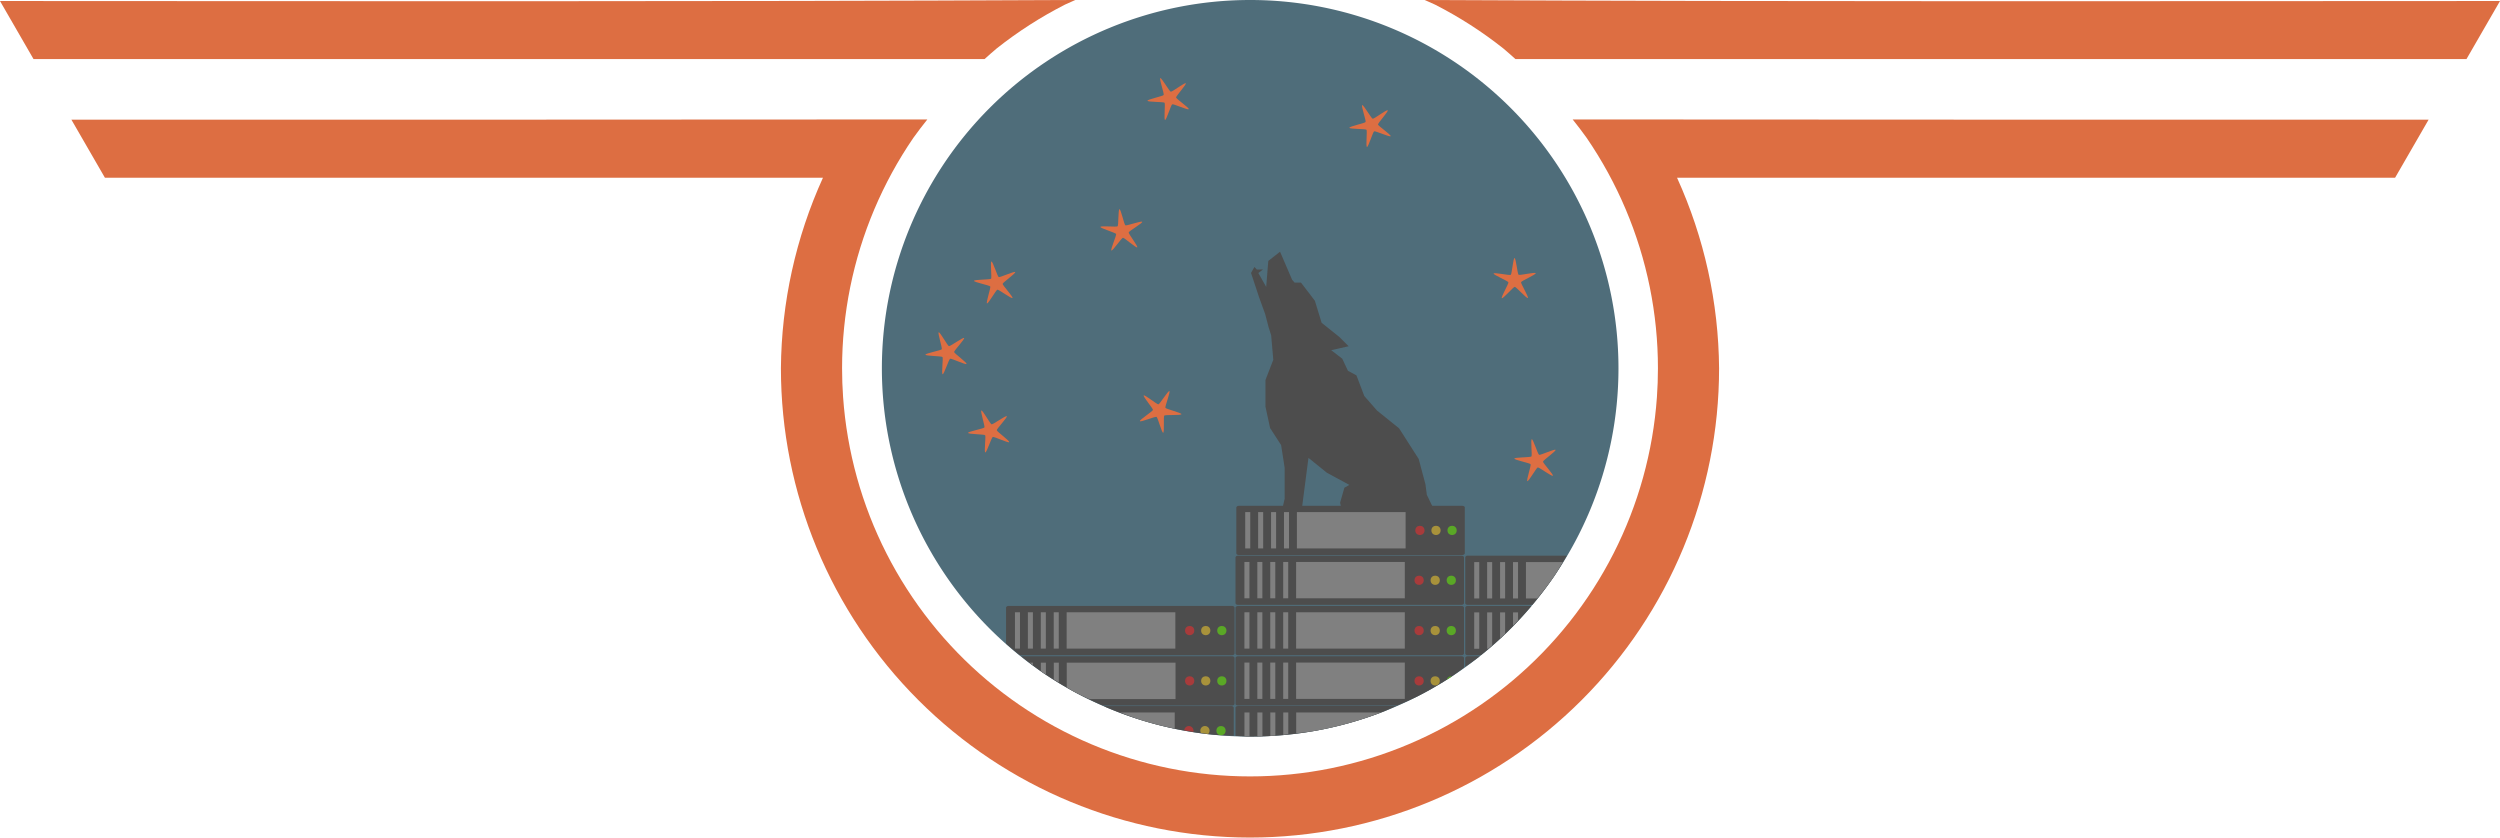 <?xml version="1.0" encoding="UTF-8" standalone="no"?>
<!-- Created with Inkscape (http://www.inkscape.org/) -->

<svg
   xmlns:dc="http://purl.org/dc/elements/1.1/"
   xmlns:cc="http://creativecommons.org/ns#"
   xmlns:rdf="http://www.w3.org/1999/02/22-rdf-syntax-ns#"
   xmlns:svg="http://www.w3.org/2000/svg"
   xmlns="http://www.w3.org/2000/svg"
   xmlns:sodipodi="http://sodipodi.sourceforge.net/DTD/sodipodi-0.dtd"
   xmlns:inkscape="http://www.inkscape.org/namespaces/inkscape"
   width="1002.419mm"
   height="335.832mm"
   viewBox="0 0 3551.878 1189.955"
   id="svg4662"
   version="1.1"
   inkscape:version="0.91 r13725"
   sodipodi:docname="wolf.svg">
  <defs
     id="defs4664" />
  <sodipodi:namedview
     id="base"
     pagecolor="#ffffff"
     bordercolor="#666666"
     borderopacity="1.0"
     inkscape:pageopacity="0.0"
     inkscape:pageshadow="2"
     inkscape:zoom="0.35"
     inkscape:cx="1902.3676"
     inkscape:cy="449.26327"
     inkscape:document-units="px"
     inkscape:current-layer="layer1"
     showgrid="false"
     fit-margin-top="0"
     fit-margin-left="0"
     fit-margin-right="0"
     fit-margin-bottom="0"
     inkscape:window-width="1920"
     inkscape:window-height="1024"
     inkscape:window-x="1280"
     inkscape:window-y="27"
     inkscape:window-maximized="1" />
  <g
     inkscape:label="Layer 1"
     inkscape:groupmode="layer"
     id="layer1"
     transform="translate(2013.082,208.33)">
    <path
       inkscape:connector-curvature="0"
       style="opacity:1;fill:#dd6e42;fill-opacity:1;stroke:none;stroke-width:33.021;stroke-linecap:butt;stroke-linejoin:miter;stroke-miterlimit:4;stroke-dasharray:none;stroke-opacity:1"
       d="m -695.56,-38.625 c -418.644,0.416 -855.397,0.322 -1216.094,0.312 l 47.633,82.5 1020.166,0 c -38.665,85.063 -59.018,177.304 -59.738,270.74 -10e-5,176.82 70.241,346.399 195.272,471.43 124.913,124.913 294.29,195.135 470.93,195.268 l 0,0 c 0.083,0 0.167,0 0.25,0 0.083,0 0.167,0 0.25,0 l 0,0 c 176.64,-0.132 346.015,-70.355 470.928,-195.268 125.031,-125.031 195.274,-294.609 195.273,-471.43 -0.721,-93.436 -21.073,-185.677 -59.738,-270.74 l 1020.166,0 47.633,-82.5 c -360.696,0.01 -797.45,0.103 -1216.094,-0.312 6.874,8.53 13.505,17.253 19.885,26.158 10.916,15.955 21.027,32.447 30.295,49.412 9.268,16.965 17.681,34.382 25.209,52.188 7.528,17.806 14.162,35.977 19.875,54.445 5.713,18.468 10.499,37.21 14.34,56.156 3.84,18.947 6.731,38.073 8.66,57.309 1.93,19.235 2.897,38.554 2.897,57.885 5e-4,13.685 -0.484,27.365 -1.451,41.016 -1.367,19.284 -3.699,38.486 -6.984,57.537 -3.286,19.05 -7.522,37.924 -12.693,56.551 -5.171,18.627 -11.271,36.984 -18.275,55.002 -7.005,18.018 -14.907,35.674 -23.676,52.902 -8.769,17.229 -18.394,34.008 -28.84,50.275 -10.445,16.267 -21.696,32.002 -33.713,47.145 -12.017,15.143 -24.784,29.675 -38.252,43.543 -13.468,13.868 -27.621,27.054 -42.406,39.508 -14.786,12.453 -30.185,24.159 -46.141,35.074 -15.955,10.916 -32.447,21.027 -49.412,30.295 -16.965,9.268 -34.382,17.681 -52.187,25.209 -17.806,7.529 -35.977,14.162 -54.445,19.875 -18.468,5.713 -37.21,10.499 -56.156,14.34 -18.947,3.84 -38.073,6.731 -57.309,8.66 -19.152,1.922 -38.388,2.886 -57.637,2.895 -19.248,-0.01 -38.484,-0.973 -57.637,-2.895 -19.235,-1.929 -38.362,-4.82 -57.309,-8.66 -18.946,-3.841 -37.688,-8.627 -56.156,-14.34 -18.468,-5.713 -36.64,-12.347 -54.445,-19.875 -17.805,-7.528 -35.223,-15.941 -52.188,-25.209 -16.965,-9.268 -33.457,-19.379 -49.412,-30.295 -15.955,-10.915 -31.355,-22.621 -46.141,-35.074 -14.785,-12.454 -28.938,-25.64 -42.406,-39.508 -13.469,-13.868 -26.235,-28.4 -38.252,-43.543 -12.017,-15.143 -23.268,-30.878 -33.713,-47.145 -10.445,-16.267 -20.071,-33.047 -28.84,-50.275 -8.769,-17.228 -16.671,-34.885 -23.676,-52.902 -7.005,-18.018 -13.104,-36.375 -18.275,-55.002 -5.171,-18.627 -9.408,-37.501 -12.693,-56.551 -3.286,-19.051 -5.617,-38.254 -6.984,-57.537 -0.968,-13.65 -1.452,-27.331 -1.451,-41.016 0,-19.331 0.967,-38.65 2.897,-57.885 1.93,-19.235 4.82,-38.362 8.66,-57.309 3.841,-18.946 8.627,-37.688 14.34,-56.156 5.713,-18.468 12.347,-36.639 19.875,-54.445 7.528,-17.805 15.941,-35.223 25.209,-52.188 9.268,-16.965 19.379,-33.457 30.295,-49.412 6.38,-8.905 13.011,-17.628 19.885,-26.158 z"
       id="path5989"
       inkscape:export-xdpi="15.127208"
       inkscape:export-ydpi="15.127208"
       inkscape:export-filename="/home/hex/Development/stepnivlk/app/assets/images/wolf-section-pdf.png" />
    <path
       style="opacity:1;fill:#dd6e42;fill-opacity:1;stroke:none;stroke-width:33.021;stroke-linecap:butt;stroke-linejoin:miter;stroke-miterlimit:4;stroke-dasharray:none;stroke-opacity:1"
       d="m -2013.082,-206.884 47.631,82.5 1228.523,0 90.988,0 31.68,0 c 5.55,-5.07 11.197,-10.031 16.939,-14.881 15.143,-12.017 30.878,-23.268 47.145,-33.713 16.267,-10.445 33.047,-20.071 50.275,-28.84 4.82,-2.237 9.671,-4.408 14.551,-6.512 -524.529,2.651 -1074.845,1.538 -1527.732,1.445 z"
       id="path5968"
       inkscape:connector-curvature="0"
       sodipodi:nodetypes="cccccccccc"
       inkscape:export-xdpi="15.127208"
       inkscape:export-ydpi="15.127208"
       inkscape:export-filename="/home/hex/Development/stepnivlk/app/assets/images/wolf-section-pdf.png" />
    <path
       inkscape:connector-curvature="0"
       style="opacity:1;fill:#4f6d7a;fill-opacity:1;stroke:none;stroke-width:2;stroke-linecap:round;stroke-linejoin:round;stroke-miterlimit:4;stroke-dasharray:none;stroke-opacity:1"
       d="m 286.366,314.929 a 523.259,523.259 0 0 1 -523.259,523.259 523.259,523.259 0 0 1 -523.259,-523.259 523.259,523.259 0 0 1 523.259,-523.259 523.259,523.259 0 0 1 523.259,523.259 z"
       id="path5072"
       inkscape:export-filename="/home/hex/Development/stepnivlk/app/assets/images/wolf-section-pdf.png"
       inkscape:export-xdpi="15.127208"
       inkscape:export-ydpi="15.127208" />
    <path
       style="fill:#4d4d4d;fill-rule:evenodd;stroke:none;stroke-width:1px;stroke-linecap:butt;stroke-linejoin:miter;stroke-opacity:1"
       d="m -190.931,514.94 c 0,-2.525 3.03,-14.647 3.03,-14.647 l 0,-43.942 -5.051,-32.325 -15.657,-24.244 -6.566,-30.305 0,-37.881 11.112,-28.789 -3.03,-34.85 -3.535,-11.112 -5.051,-19.193 -8.597,-23.739 -11.433,-34.468 4.877,-8.499 3.395,3.692 8.727,-0.12 -6.566,5.051 11.112,19.698 3.03,-36.871 16.668,-13.132 17.173,39.901 3.535,4.041 9.091,0 19.698,25.759 9.596,31.315 25.254,20.203 13.132,13.132 -24.749,5.556 15.657,12.122 8.081,17.173 12.122,6.566 11.112,29.294 18.183,20.708 31.315,25.254 27.779,43.437 9.596,35.86 2.02,15.152 14.142,29.294 -133.845,-1.01 -3.535,-17.173 6.061,-21.213 7.071,-4.041 -31.82,-17.173 -26.264,-21.213 -10.101,77.782 z"
       id="path5123"
       inkscape:connector-curvature="0"
       sodipodi:nodetypes="cccccccccccccccccccccccccccccccccccccccccccccc"
       inkscape:export-xdpi="15.127208"
       inkscape:export-ydpi="15.127208"
       inkscape:export-filename="/home/hex/Development/stepnivlk/app/assets/images/wolf-section-pdf.png" />
    <path
       inkscape:connector-curvature="0"
       style="opacity:1;fill:#4d4d4d;fill-opacity:1;stroke:none;stroke-width:40;stroke-linecap:round;stroke-linejoin:round;stroke-miterlimit:4;stroke-dasharray:none;stroke-opacity:1"
       d="m 90.975,722.524 a 523.259,523.259 0 0 0 36.689,-32.23 523.259,523.259 0 0 0 35.127,-37.707 l -90.619,0 c -1.934,0 -3.492,1.115 -3.492,2.5 l 0,64.939 c 0,1.385 1.558,2.498 3.492,2.498 l 18.803,0 z"
       id="rect4676"
       inkscape:export-xdpi="15.127208"
       inkscape:export-ydpi="15.127208"
       inkscape:export-filename="/home/hex/Development/stepnivlk/app/assets/images/wolf-section-pdf.png" />
    <rect
       style="opacity:1;fill:#808080;fill-opacity:1;stroke:none;stroke-width:40;stroke-linecap:round;stroke-linejoin:round;stroke-miterlimit:4;stroke-dasharray:none;stroke-opacity:1"
       id="rect4680"
       width="7.153"
       height="51.659"
       x="81.396"
       y="-713.385"
       rx="0"
       ry="0"
       transform="scale(1,-1)"
       inkscape:export-xdpi="15.127208"
       inkscape:export-ydpi="15.127208"
       inkscape:export-filename="/home/hex/Development/stepnivlk/app/assets/images/wolf-section-pdf.png" />
    <path
       inkscape:connector-curvature="0"
       style="opacity:1;fill:#808080;fill-opacity:1;stroke:none;stroke-width:40;stroke-linecap:round;stroke-linejoin:round;stroke-miterlimit:4;stroke-dasharray:none;stroke-opacity:1"
       d="m 101.377,713.385 a 523.259,523.259 0 0 0 5.551,-4.875 l 0,-46.783 -7.152,0 0,51.658 1.602,0 z"
       id="rect4682"
       inkscape:export-xdpi="15.127208"
       inkscape:export-ydpi="15.127208"
       inkscape:export-filename="/home/hex/Development/stepnivlk/app/assets/images/wolf-section-pdf.png" />
    <path
       inkscape:connector-curvature="0"
       style="opacity:1;fill:#808080;fill-opacity:1;stroke:none;stroke-width:40;stroke-linecap:round;stroke-linejoin:round;stroke-miterlimit:4;stroke-dasharray:none;stroke-opacity:1"
       d="m 118.152,698.649 a 523.259,523.259 0 0 0 7.154,-6.285 l 0,-30.637 -7.154,0 0,36.922 z"
       id="rect4684"
       inkscape:export-xdpi="15.127208"
       inkscape:export-ydpi="15.127208"
       inkscape:export-filename="/home/hex/Development/stepnivlk/app/assets/images/wolf-section-pdf.png" />
    <path
       inkscape:connector-curvature="0"
       style="opacity:1;fill:#808080;fill-opacity:1;stroke:none;stroke-width:40;stroke-linecap:round;stroke-linejoin:round;stroke-miterlimit:4;stroke-dasharray:none;stroke-opacity:1"
       d="m 136.531,680.774 a 523.259,523.259 0 0 0 7.152,-7.678 l 0,-11.369 -7.152,0 0,19.047 z"
       id="rect4686"
       inkscape:export-xdpi="15.127208"
       inkscape:export-ydpi="15.127208"
       inkscape:export-filename="/home/hex/Development/stepnivlk/app/assets/images/wolf-section-pdf.png" />
    <path
       inkscape:connector-curvature="0"
       id="rect4698"
       d="m 164.049,651.059 a 523.259,523.259 0 0 0 30.922,-40.676 523.259,523.259 0 0 0 17.939,-29.262 l -140.738,0 c -1.934,0 -3.492,1.113 -3.492,2.498 l 0,64.941 c 0,1.385 1.558,2.498 3.492,2.498 l 91.877,0 z"
       style="opacity:1;fill:#4d4d4d;fill-opacity:1;stroke:none;stroke-width:40;stroke-linecap:round;stroke-linejoin:round;stroke-miterlimit:4;stroke-dasharray:none;stroke-opacity:1"
       inkscape:export-xdpi="15.127208"
       inkscape:export-ydpi="15.127208"
       inkscape:export-filename="/home/hex/Development/stepnivlk/app/assets/images/wolf-section-pdf.png" />
    <rect
       ry="0"
       rx="0"
       y="-641.92"
       x="81.396"
       height="51.659"
       width="7.153"
       id="rect4702"
       style="opacity:1;fill:#808080;fill-opacity:1;stroke:none;stroke-width:40;stroke-linecap:round;stroke-linejoin:round;stroke-miterlimit:4;stroke-dasharray:none;stroke-opacity:1"
       transform="scale(1,-1)"
       inkscape:export-xdpi="15.127208"
       inkscape:export-ydpi="15.127208"
       inkscape:export-filename="/home/hex/Development/stepnivlk/app/assets/images/wolf-section-pdf.png" />
    <rect
       style="opacity:1;fill:#808080;fill-opacity:1;stroke:none;stroke-width:40;stroke-linecap:round;stroke-linejoin:round;stroke-miterlimit:4;stroke-dasharray:none;stroke-opacity:1"
       id="rect4704"
       width="7.153"
       height="51.659"
       x="99.775"
       y="-641.92"
       rx="0"
       ry="0"
       transform="scale(1,-1)"
       inkscape:export-xdpi="15.127208"
       inkscape:export-ydpi="15.127208"
       inkscape:export-filename="/home/hex/Development/stepnivlk/app/assets/images/wolf-section-pdf.png" />
    <rect
       ry="0"
       rx="0"
       y="-641.92"
       x="118.153"
       height="51.659"
       width="7.153"
       id="rect4706"
       style="opacity:1;fill:#808080;fill-opacity:1;stroke:none;stroke-width:40;stroke-linecap:round;stroke-linejoin:round;stroke-miterlimit:4;stroke-dasharray:none;stroke-opacity:1"
       transform="scale(1,-1)"
       inkscape:export-xdpi="15.127208"
       inkscape:export-ydpi="15.127208"
       inkscape:export-filename="/home/hex/Development/stepnivlk/app/assets/images/wolf-section-pdf.png" />
    <rect
       style="opacity:1;fill:#808080;fill-opacity:1;stroke:none;stroke-width:40;stroke-linecap:round;stroke-linejoin:round;stroke-miterlimit:4;stroke-dasharray:none;stroke-opacity:1"
       id="rect4708"
       width="7.153"
       height="51.659"
       x="136.532"
       y="-641.92"
       rx="0"
       ry="0"
       transform="scale(1,-1)"
       inkscape:export-xdpi="15.127208"
       inkscape:export-ydpi="15.127208"
       inkscape:export-filename="/home/hex/Development/stepnivlk/app/assets/images/wolf-section-pdf.png" />
    <path
       inkscape:connector-curvature="0"
       style="opacity:1;fill:#808080;fill-opacity:1;stroke:none;stroke-width:40;stroke-linecap:round;stroke-linejoin:round;stroke-miterlimit:4;stroke-dasharray:none;stroke-opacity:1"
       d="m 170.996,641.92 a 523.259,523.259 0 0 0 23.975,-31.537 523.259,523.259 0 0 0 12.338,-20.123 l -52.398,0 0,51.66 16.086,0 z"
       id="rect4710"
       inkscape:export-xdpi="15.127208"
       inkscape:export-ydpi="15.127208"
       inkscape:export-filename="/home/hex/Development/stepnivlk/app/assets/images/wolf-section-pdf.png" />
    <g
       id="g4850"
       transform="translate(-1475.401,1518.944)"
       inkscape:export-xdpi="15.127208"
       inkscape:export-ydpi="15.127208"
       inkscape:export-filename="/home/hex/Development/stepnivlk/app/assets/images/wolf-section-pdf.png">
      <rect
         transform="scale(1,-1)"
         ry="2.499"
         rx="3.491"
         y="938.737"
         x="1218.792"
         height="69.938"
         width="324.656"
         id="rect4852"
         style="opacity:1;fill:#4d4d4d;fill-opacity:1;stroke:none;stroke-width:40;stroke-linecap:round;stroke-linejoin:round;stroke-miterlimit:4;stroke-dasharray:none;stroke-opacity:1" />
      <g
         transform="matrix(0.393,0,0,-0.393,1187.796,-1174.069)"
         id="g4854">
        <rect
           style="opacity:1;fill:#808080;fill-opacity:1;stroke:none;stroke-width:40;stroke-linecap:round;stroke-linejoin:round;stroke-miterlimit:4;stroke-dasharray:none;stroke-opacity:1"
           id="rect4856"
           width="18.183"
           height="131.32"
           x="111.117"
           y="-574.994"
           rx="0"
           ry="0" />
        <rect
           ry="0"
           rx="0"
           y="-574.994"
           x="157.836"
           height="131.32"
           width="18.183"
           id="rect4858"
           style="opacity:1;fill:#808080;fill-opacity:1;stroke:none;stroke-width:40;stroke-linecap:round;stroke-linejoin:round;stroke-miterlimit:4;stroke-dasharray:none;stroke-opacity:1" />
        <rect
           style="opacity:1;fill:#808080;fill-opacity:1;stroke:none;stroke-width:40;stroke-linecap:round;stroke-linejoin:round;stroke-miterlimit:4;stroke-dasharray:none;stroke-opacity:1"
           id="rect4860"
           width="18.183"
           height="131.32"
           x="204.556"
           y="-574.994"
           rx="0"
           ry="0" />
        <rect
           ry="0"
           rx="0"
           y="-574.994"
           x="251.275"
           height="131.32"
           width="18.183"
           id="rect4862"
           style="opacity:1;fill:#808080;fill-opacity:1;stroke:none;stroke-width:40;stroke-linecap:round;stroke-linejoin:round;stroke-miterlimit:4;stroke-dasharray:none;stroke-opacity:1" />
        <rect
           style="opacity:1;fill:#808080;fill-opacity:1;stroke:none;stroke-width:40;stroke-linecap:round;stroke-linejoin:round;stroke-miterlimit:4;stroke-dasharray:none;stroke-opacity:1"
           id="rect4864"
           width="392.949"
           height="131.32"
           x="297.995"
           y="-574.994"
           rx="0"
           ry="0" />
      </g>
      <circle
         r="6.557"
         transform="scale(1,-1)"
         cy="973.706"
         cx="1502.519"
         id="circle4866"
         style="opacity:1;fill:#ffd42a;fill-opacity:0.51;stroke:none;stroke-width:40;stroke-linecap:round;stroke-linejoin:round;stroke-miterlimit:4;stroke-dasharray:none;stroke-opacity:1" />
      <circle
         r="6.557"
         transform="scale(1,-1)"
         style="opacity:1;fill:#ff2a2a;fill-opacity:0.51;stroke:none;stroke-width:40;stroke-linecap:round;stroke-linejoin:round;stroke-miterlimit:4;stroke-dasharray:none;stroke-opacity:1"
         id="circle4868"
         cx="1479.67"
         cy="973.706" />
      <circle
         r="6.557"
         transform="scale(1,-1)"
         style="opacity:1;fill:#66ff00;fill-opacity:0.51;stroke:none;stroke-width:40;stroke-linecap:round;stroke-linejoin:round;stroke-miterlimit:4;stroke-dasharray:none;stroke-opacity:1"
         id="circle4870"
         cx="1525.367"
         cy="973.706" />
    </g>
    <path
       transform="matrix(0.203,0.979,-0.979,0.203,-396.472,351.609)"
       inkscape:transform-center-y="-2.3792366"
       inkscape:transform-center-x="-0.35362922"
       d="m -28.451,-534.116 c -1.438,1.327 -18.292,-13.972 -20.236,-13.743 -1.944,0.229 -14.787,19.022 -16.494,18.064 -1.707,-0.957 7.636,-21.715 6.818,-23.492 -0.818,-1.778 -22.66,-8.185 -22.277,-10.104 0.383,-1.919 23.011,0.552 24.449,-0.776 1.438,-1.327 0.782,-24.08 2.726,-24.309 1.944,-0.229 6.586,22.055 8.293,23.013 1.707,0.957 23.144,-6.697 23.962,-4.919 0.818,1.778 -18.941,13.079 -19.324,14.998 -0.383,1.919 13.521,19.941 12.083,21.269 z"
       inkscape:randomized="-4.1633363e-17"
       inkscape:rounded="0.08"
       inkscape:flatsided="false"
       sodipodi:arg2="1.4536954"
       sodipodi:arg1="0.82537685"
       sodipodi:r2="9.4378681"
       sodipodi:r1="31.459558"
       sodipodi:cy="-557.23273"
       sodipodi:cx="-49.789581"
       sodipodi:sides="5"
       id="path4900"
       style="opacity:1;fill:#dd6e42;fill-opacity:1;stroke:none;stroke-width:40;stroke-linecap:round;stroke-linejoin:round;stroke-miterlimit:4;stroke-dasharray:none;stroke-opacity:1"
       sodipodi:type="star"
       inkscape:export-xdpi="15.127208"
       inkscape:export-ydpi="15.127208"
       inkscape:export-filename="/home/hex/Development/stepnivlk/app/assets/images/wolf-section-pdf.png" />
    <path
       transform="matrix(0.585,0.811,-0.811,0.585,-774.367,297.62)"
       inkscape:transform-center-y="1.4106509"
       inkscape:transform-center-x="1.3158775"
       d="m -28.451,-534.116 c -1.438,1.327 -18.292,-13.972 -20.236,-13.743 -1.944,0.229 -14.787,19.022 -16.494,18.064 -1.707,-0.957 7.636,-21.715 6.818,-23.492 -0.818,-1.778 -22.66,-8.185 -22.277,-10.104 0.383,-1.919 23.011,0.552 24.449,-0.776 1.438,-1.327 0.782,-24.08 2.726,-24.309 1.944,-0.229 6.586,22.055 8.293,23.013 1.707,0.957 23.144,-6.697 23.962,-4.919 0.818,1.778 -18.941,13.079 -19.324,14.998 -0.383,1.919 13.521,19.941 12.083,21.269 z"
       inkscape:randomized="-4.1633363e-17"
       inkscape:rounded="0.08"
       inkscape:flatsided="false"
       sodipodi:arg2="1.4536954"
       sodipodi:arg1="0.82537685"
       sodipodi:r2="9.4378681"
       sodipodi:r1="31.459558"
       sodipodi:cy="-557.23273"
       sodipodi:cx="-49.789581"
       sodipodi:sides="5"
       id="path4904"
       style="opacity:1;fill:#dd6e42;fill-opacity:1;stroke:none;stroke-width:40;stroke-linecap:round;stroke-linejoin:round;stroke-miterlimit:4;stroke-dasharray:none;stroke-opacity:1"
       sodipodi:type="star"
       inkscape:export-xdpi="15.127208"
       inkscape:export-ydpi="15.127208"
       inkscape:export-filename="/home/hex/Development/stepnivlk/app/assets/images/wolf-section-pdf.png" />
    <path
       transform="matrix(0.837,0.547,-0.547,0.837,-628.83,869.123)"
       inkscape:transform-center-y="1.4958652"
       inkscape:transform-center-x="-2.2730039"
       d="m -28.451,-534.116 c -1.438,1.327 -18.292,-13.972 -20.236,-13.743 -1.944,0.229 -14.787,19.022 -16.494,18.064 -1.707,-0.957 7.636,-21.715 6.818,-23.492 -0.818,-1.778 -22.66,-8.185 -22.277,-10.104 0.383,-1.919 23.011,0.552 24.449,-0.776 1.438,-1.327 0.782,-24.08 2.726,-24.309 1.944,-0.229 6.586,22.055 8.293,23.013 1.707,0.957 23.144,-6.697 23.962,-4.919 0.818,1.778 -18.941,13.079 -19.324,14.998 -0.383,1.919 13.521,19.941 12.083,21.269 z"
       inkscape:randomized="-4.1633363e-17"
       inkscape:rounded="0.08"
       inkscape:flatsided="false"
       sodipodi:arg2="1.4536954"
       sodipodi:arg1="0.82537685"
       sodipodi:r2="9.4378681"
       sodipodi:r1="31.459558"
       sodipodi:cy="-557.23273"
       sodipodi:cx="-49.789581"
       sodipodi:sides="5"
       id="path4908"
       style="opacity:1;fill:#dd6e42;fill-opacity:1;stroke:none;stroke-width:40;stroke-linecap:round;stroke-linejoin:round;stroke-miterlimit:4;stroke-dasharray:none;stroke-opacity:1"
       sodipodi:type="star"
       inkscape:export-xdpi="15.127208"
       inkscape:export-ydpi="15.127208"
       inkscape:export-filename="/home/hex/Development/stepnivlk/app/assets/images/wolf-section-pdf.png" />
    <path
       sodipodi:type="star"
       style="opacity:1;fill:#dd6e42;fill-opacity:1;stroke:none;stroke-width:40;stroke-linecap:round;stroke-linejoin:round;stroke-miterlimit:4;stroke-dasharray:none;stroke-opacity:1"
       id="path4910"
       sodipodi:sides="5"
       sodipodi:cx="-49.789581"
       sodipodi:cy="-557.23273"
       sodipodi:r1="31.459558"
       sodipodi:r2="9.4378681"
       sodipodi:arg1="0.82537685"
       sodipodi:arg2="1.4536954"
       inkscape:flatsided="false"
       inkscape:rounded="0.08"
       inkscape:randomized="-4.1633363e-17"
       d="m -28.451,-534.116 c -1.438,1.327 -18.292,-13.972 -20.236,-13.743 -1.944,0.229 -14.787,19.022 -16.494,18.064 -1.707,-0.957 7.636,-21.715 6.818,-23.492 -0.818,-1.778 -22.66,-8.185 -22.277,-10.104 0.383,-1.919 23.011,0.552 24.449,-0.776 1.438,-1.327 0.782,-24.08 2.726,-24.309 1.944,-0.229 6.586,22.055 8.293,23.013 1.707,0.957 23.144,-6.697 23.962,-4.919 0.818,1.778 -18.941,13.079 -19.324,14.998 -0.383,1.919 13.521,19.941 12.083,21.269 z"
       inkscape:transform-center-x="1.2693757"
       inkscape:transform-center-y="-2.51818"
       transform="matrix(0.305,-0.952,0.952,0.305,126.874,242.64)"
       inkscape:export-xdpi="15.127208"
       inkscape:export-ydpi="15.127208"
       inkscape:export-filename="/home/hex/Development/stepnivlk/app/assets/images/wolf-section-pdf.png" />
    <path
       inkscape:connector-curvature="0"
       style="opacity:1;fill:#4d4d4d;fill-opacity:1;stroke:none;stroke-width:40;stroke-linecap:round;stroke-linejoin:round;stroke-miterlimit:4;stroke-dasharray:none;stroke-opacity:1"
       d="M -27.988,793.991 A 523.259,523.259 0 0 0 0.455,781.262 523.259,523.259 0 0 0 45.824,755.237 a 523.259,523.259 0 0 0 21.084,-15.076 l 0,-13.609 c 0,-1.385 -1.558,-2.5 -3.492,-2.5 l -317.674,0 c -1.934,0 -3.49,1.115 -3.49,2.5 l 0,64.939 c 0,1.385 1.556,2.5 3.49,2.5 l 226.27,0 z"
       id="rect4933"
       inkscape:export-xdpi="15.127208"
       inkscape:export-ydpi="15.127208"
       inkscape:export-filename="/home/hex/Development/stepnivlk/app/assets/images/wolf-section-pdf.png" />
    <g
       id="g4935"
       transform="matrix(0.393,0,0,-0.393,-288.744,558.658)"
       inkscape:export-xdpi="15.127208"
       inkscape:export-ydpi="15.127208"
       inkscape:export-filename="/home/hex/Development/stepnivlk/app/assets/images/wolf-section-pdf.png">
      <rect
         ry="0"
         rx="0"
         y="-574.994"
         x="111.117"
         height="131.32"
         width="18.183"
         id="rect4937"
         style="opacity:1;fill:#808080;fill-opacity:1;stroke:none;stroke-width:40;stroke-linecap:round;stroke-linejoin:round;stroke-miterlimit:4;stroke-dasharray:none;stroke-opacity:1" />
      <rect
         style="opacity:1;fill:#808080;fill-opacity:1;stroke:none;stroke-width:40;stroke-linecap:round;stroke-linejoin:round;stroke-miterlimit:4;stroke-dasharray:none;stroke-opacity:1"
         id="rect4939"
         width="18.183"
         height="131.32"
         x="157.836"
         y="-574.994"
         rx="0"
         ry="0" />
      <rect
         ry="0"
         rx="0"
         y="-574.994"
         x="204.556"
         height="131.32"
         width="18.183"
         id="rect4941"
         style="opacity:1;fill:#808080;fill-opacity:1;stroke:none;stroke-width:40;stroke-linecap:round;stroke-linejoin:round;stroke-miterlimit:4;stroke-dasharray:none;stroke-opacity:1" />
      <rect
         style="opacity:1;fill:#808080;fill-opacity:1;stroke:none;stroke-width:40;stroke-linecap:round;stroke-linejoin:round;stroke-miterlimit:4;stroke-dasharray:none;stroke-opacity:1"
         id="rect4943"
         width="18.183"
         height="131.32"
         x="251.275"
         y="-574.994"
         rx="0"
         ry="0" />
      <rect
         ry="0"
         rx="0"
         y="-574.994"
         x="297.995"
         height="131.32"
         width="392.949"
         id="rect4945"
         style="opacity:1;fill:#808080;fill-opacity:1;stroke:none;stroke-width:40;stroke-linecap:round;stroke-linejoin:round;stroke-miterlimit:4;stroke-dasharray:none;stroke-opacity:1" />
    </g>
    <circle
       style="opacity:1;fill:#ffd42a;fill-opacity:0.51;stroke:none;stroke-width:40;stroke-linecap:round;stroke-linejoin:round;stroke-miterlimit:4;stroke-dasharray:none;stroke-opacity:1"
       id="circle4947"
       cx="25.978"
       cy="-759.021"
       transform="scale(1,-1)"
       r="6.557"
       inkscape:export-xdpi="15.127208"
       inkscape:export-ydpi="15.127208"
       inkscape:export-filename="/home/hex/Development/stepnivlk/app/assets/images/wolf-section-pdf.png" />
    <circle
       cy="-759.021"
       cx="3.129"
       id="circle4949"
       style="opacity:1;fill:#ff2a2a;fill-opacity:0.51;stroke:none;stroke-width:40;stroke-linecap:round;stroke-linejoin:round;stroke-miterlimit:4;stroke-dasharray:none;stroke-opacity:1"
       transform="scale(1,-1)"
       r="6.557"
       inkscape:export-xdpi="15.127208"
       inkscape:export-ydpi="15.127208"
       inkscape:export-filename="/home/hex/Development/stepnivlk/app/assets/images/wolf-section-pdf.png" />
    <path
       inkscape:connector-curvature="0"
       style="opacity:1;fill:#66ff00;fill-opacity:0.51;stroke:none;stroke-width:40;stroke-linecap:round;stroke-linejoin:round;stroke-miterlimit:4;stroke-dasharray:none;stroke-opacity:1"
       d="m 42.563,757.108 a 523.259,523.259 0 0 0 3.262,-1.871 523.259,523.259 0 0 0 3.799,-2.717 6.557,6.557 0 0 0 -0.797,-0.057 6.557,6.557 0 0 0 -6.264,4.645 z"
       id="circle4951"
       inkscape:export-xdpi="15.127208"
       inkscape:export-ydpi="15.127208"
       inkscape:export-filename="/home/hex/Development/stepnivlk/app/assets/images/wolf-section-pdf.png" />
    <g
       transform="translate(-1476.54,1661.262)"
       id="g4953"
       inkscape:export-xdpi="15.127208"
       inkscape:export-ydpi="15.127208"
       inkscape:export-filename="/home/hex/Development/stepnivlk/app/assets/images/wolf-section-pdf.png">
      <rect
         style="opacity:1;fill:#4d4d4d;fill-opacity:1;stroke:none;stroke-width:40;stroke-linecap:round;stroke-linejoin:round;stroke-miterlimit:4;stroke-dasharray:none;stroke-opacity:1"
         id="rect4955"
         width="324.656"
         height="69.938"
         x="1218.792"
         y="938.737"
         rx="3.491"
         ry="2.499"
         transform="scale(1,-1)" />
      <g
         id="g4957"
         transform="matrix(0.393,0,0,-0.393,1187.796,-1174.069)">
        <rect
           ry="0"
           rx="0"
           y="-574.994"
           x="111.117"
           height="131.32"
           width="18.183"
           id="rect4959"
           style="opacity:1;fill:#808080;fill-opacity:1;stroke:none;stroke-width:40;stroke-linecap:round;stroke-linejoin:round;stroke-miterlimit:4;stroke-dasharray:none;stroke-opacity:1" />
        <rect
           style="opacity:1;fill:#808080;fill-opacity:1;stroke:none;stroke-width:40;stroke-linecap:round;stroke-linejoin:round;stroke-miterlimit:4;stroke-dasharray:none;stroke-opacity:1"
           id="rect4961"
           width="18.183"
           height="131.32"
           x="157.836"
           y="-574.994"
           rx="0"
           ry="0" />
        <rect
           ry="0"
           rx="0"
           y="-574.994"
           x="204.556"
           height="131.32"
           width="18.183"
           id="rect4963"
           style="opacity:1;fill:#808080;fill-opacity:1;stroke:none;stroke-width:40;stroke-linecap:round;stroke-linejoin:round;stroke-miterlimit:4;stroke-dasharray:none;stroke-opacity:1" />
        <rect
           style="opacity:1;fill:#808080;fill-opacity:1;stroke:none;stroke-width:40;stroke-linecap:round;stroke-linejoin:round;stroke-miterlimit:4;stroke-dasharray:none;stroke-opacity:1"
           id="rect4965"
           width="18.183"
           height="131.32"
           x="251.275"
           y="-574.994"
           rx="0"
           ry="0" />
        <rect
           ry="0"
           rx="0"
           y="-574.994"
           x="297.995"
           height="131.32"
           width="392.949"
           id="rect4967"
           style="opacity:1;fill:#808080;fill-opacity:1;stroke:none;stroke-width:40;stroke-linecap:round;stroke-linejoin:round;stroke-miterlimit:4;stroke-dasharray:none;stroke-opacity:1" />
      </g>
      <circle
         style="opacity:1;fill:#ffd42a;fill-opacity:0.51;stroke:none;stroke-width:40;stroke-linecap:round;stroke-linejoin:round;stroke-miterlimit:4;stroke-dasharray:none;stroke-opacity:1"
         id="circle4969"
         cx="1502.519"
         cy="973.706"
         transform="scale(1,-1)"
         r="6.557" />
      <circle
         cy="973.706"
         cx="1479.67"
         id="circle4971"
         style="opacity:1;fill:#ff2a2a;fill-opacity:0.51;stroke:none;stroke-width:40;stroke-linecap:round;stroke-linejoin:round;stroke-miterlimit:4;stroke-dasharray:none;stroke-opacity:1"
         transform="scale(1,-1)"
         r="6.557" />
      <circle
         cy="973.706"
         cx="1525.367"
         id="circle4973"
         style="opacity:1;fill:#66ff00;fill-opacity:0.51;stroke:none;stroke-width:40;stroke-linecap:round;stroke-linejoin:round;stroke-miterlimit:4;stroke-dasharray:none;stroke-opacity:1"
         transform="scale(1,-1)"
         r="6.557" />
    </g>
    <path
       inkscape:connector-curvature="0"
       style="opacity:1;fill:#4d4d4d;fill-opacity:1;stroke:none;stroke-width:2;stroke-linecap:round;stroke-linejoin:round;stroke-miterlimit:4;stroke-dasharray:none;stroke-opacity:1"
       d="m -564.273,722.524 301.69,0 c 0.967,0 1.84,-0.279 2.471,-0.73 0.316,-0.226 0.572,-0.494 0.748,-0.793 0.176,-0.299 0.274,-0.628 0.274,-0.975 l 0,-64.939 c 0,-0.346 -0.097,-0.675 -0.274,-0.975 -0.176,-0.299 -0.432,-0.569 -0.748,-0.795 -0.631,-0.452 -1.504,-0.73 -2.471,-0.73 l -317.674,0 c -0.967,0 -1.84,0.279 -2.471,0.73 -0.316,0.226 -0.57,0.496 -0.746,0.795 -0.176,0.299 -0.273,0.628 -0.273,0.975 l 0,50.961 a 523.259,523.259 0 0 0 19.475,16.477 z"
       id="path5574"
       inkscape:export-xdpi="15.127208"
       inkscape:export-ydpi="15.127208"
       inkscape:export-filename="/home/hex/Development/stepnivlk/app/assets/images/wolf-section-pdf.png" />
    <g
       id="g4975"
       transform="translate(-1476.54,1589.796)"
       inkscape:export-xdpi="15.127208"
       inkscape:export-ydpi="15.127208"
       inkscape:export-filename="/home/hex/Development/stepnivlk/app/assets/images/wolf-section-pdf.png">
      <rect
         transform="scale(1,-1)"
         ry="2.499"
         rx="3.491"
         y="938.737"
         x="1218.792"
         height="69.938"
         width="324.656"
         id="rect4977"
         style="opacity:1;fill:#4d4d4d;fill-opacity:1;stroke:none;stroke-width:40;stroke-linecap:round;stroke-linejoin:round;stroke-miterlimit:4;stroke-dasharray:none;stroke-opacity:1" />
      <g
         transform="matrix(0.393,0,0,-0.393,1187.796,-1174.069)"
         id="g4979">
        <rect
           style="opacity:1;fill:#808080;fill-opacity:1;stroke:none;stroke-width:40;stroke-linecap:round;stroke-linejoin:round;stroke-miterlimit:4;stroke-dasharray:none;stroke-opacity:1"
           id="rect4981"
           width="18.183"
           height="131.32"
           x="111.117"
           y="-574.994"
           rx="0"
           ry="0" />
        <rect
           ry="0"
           rx="0"
           y="-574.994"
           x="157.836"
           height="131.32"
           width="18.183"
           id="rect4983"
           style="opacity:1;fill:#808080;fill-opacity:1;stroke:none;stroke-width:40;stroke-linecap:round;stroke-linejoin:round;stroke-miterlimit:4;stroke-dasharray:none;stroke-opacity:1" />
        <rect
           style="opacity:1;fill:#808080;fill-opacity:1;stroke:none;stroke-width:40;stroke-linecap:round;stroke-linejoin:round;stroke-miterlimit:4;stroke-dasharray:none;stroke-opacity:1"
           id="rect4985"
           width="18.183"
           height="131.32"
           x="204.556"
           y="-574.994"
           rx="0"
           ry="0" />
        <rect
           ry="0"
           rx="0"
           y="-574.994"
           x="251.275"
           height="131.32"
           width="18.183"
           id="rect4987"
           style="opacity:1;fill:#808080;fill-opacity:1;stroke:none;stroke-width:40;stroke-linecap:round;stroke-linejoin:round;stroke-miterlimit:4;stroke-dasharray:none;stroke-opacity:1" />
        <rect
           style="opacity:1;fill:#808080;fill-opacity:1;stroke:none;stroke-width:40;stroke-linecap:round;stroke-linejoin:round;stroke-miterlimit:4;stroke-dasharray:none;stroke-opacity:1"
           id="rect4989"
           width="392.949"
           height="131.32"
           x="297.995"
           y="-574.994"
           rx="0"
           ry="0" />
      </g>
      <circle
         r="6.557"
         transform="scale(1,-1)"
         cy="973.706"
         cx="1502.519"
         id="circle4991"
         style="opacity:1;fill:#ffd42a;fill-opacity:0.51;stroke:none;stroke-width:40;stroke-linecap:round;stroke-linejoin:round;stroke-miterlimit:4;stroke-dasharray:none;stroke-opacity:1" />
      <circle
         r="6.557"
         transform="scale(1,-1)"
         style="opacity:1;fill:#ff2a2a;fill-opacity:0.51;stroke:none;stroke-width:40;stroke-linecap:round;stroke-linejoin:round;stroke-miterlimit:4;stroke-dasharray:none;stroke-opacity:1"
         id="circle4993"
         cx="1479.67"
         cy="973.706" />
      <circle
         r="6.557"
         transform="scale(1,-1)"
         style="opacity:1;fill:#66ff00;fill-opacity:0.51;stroke:none;stroke-width:40;stroke-linecap:round;stroke-linejoin:round;stroke-miterlimit:4;stroke-dasharray:none;stroke-opacity:1"
         id="circle4995"
         cx="1525.367"
         cy="973.706" />
    </g>
    <path
       inkscape:connector-curvature="0"
       style="opacity:1;fill:#4d4d4d;fill-opacity:1;stroke:none;stroke-width:40;stroke-linecap:round;stroke-linejoin:round;stroke-miterlimit:4;stroke-dasharray:none;stroke-opacity:1"
       d="m -562.266,724.051 a 523.259,523.259 0 0 0 29.918,22.742 523.259,523.259 0 0 0 44.59,27.34 523.259,523.259 0 0 0 41.109,19.857 l 184.065,0 c 1.934,0 3.492,-1.115 3.492,-2.5 l 0,-64.939 c 0,-1.385 -1.558,-2.5 -3.492,-2.5 l -299.682,0 z"
       id="rect4999"
       inkscape:export-xdpi="15.127208"
       inkscape:export-ydpi="15.127208"
       inkscape:export-filename="/home/hex/Development/stepnivlk/app/assets/images/wolf-section-pdf.png" />
    <path
       inkscape:connector-curvature="0"
       style="opacity:1;fill:#808080;fill-opacity:1;stroke:none;stroke-width:40;stroke-linecap:round;stroke-linejoin:round;stroke-miterlimit:4;stroke-dasharray:none;stroke-opacity:1"
       d="m -550.24,733.192 a 523.259,523.259 0 0 0 4.738,3.602 l 0,-3.602 -4.738,0 z"
       id="rect5005"
       inkscape:export-xdpi="15.127208"
       inkscape:export-ydpi="15.127208"
       inkscape:export-filename="/home/hex/Development/stepnivlk/app/assets/images/wolf-section-pdf.png" />
    <path
       inkscape:connector-curvature="0"
       style="opacity:1;fill:#808080;fill-opacity:1;stroke:none;stroke-width:40;stroke-linecap:round;stroke-linejoin:round;stroke-miterlimit:4;stroke-dasharray:none;stroke-opacity:1"
       d="m -534.275,745.329 a 523.259,523.259 0 0 0 1.928,1.465 523.259,523.259 0 0 0 5.225,3.203 l 0,-16.805 -7.152,0 0,12.137 z"
       id="rect5007"
       inkscape:export-xdpi="15.127208"
       inkscape:export-ydpi="15.127208"
       inkscape:export-filename="/home/hex/Development/stepnivlk/app/assets/images/wolf-section-pdf.png" />
    <path
       inkscape:connector-curvature="0"
       style="opacity:1;fill:#808080;fill-opacity:1;stroke:none;stroke-width:40;stroke-linecap:round;stroke-linejoin:round;stroke-miterlimit:4;stroke-dasharray:none;stroke-opacity:1"
       d="m -515.896,756.879 a 523.259,523.259 0 0 0 7.152,4.387 l 0,-28.074 -7.152,0 0,23.688 z"
       id="rect5009"
       inkscape:export-xdpi="15.127208"
       inkscape:export-ydpi="15.127208"
       inkscape:export-filename="/home/hex/Development/stepnivlk/app/assets/images/wolf-section-pdf.png" />
    <path
       inkscape:connector-curvature="0"
       style="opacity:1;fill:#808080;fill-opacity:1;stroke:none;stroke-width:40;stroke-linecap:round;stroke-linejoin:round;stroke-miterlimit:4;stroke-dasharray:none;stroke-opacity:1"
       d="m -497.517,768.149 a 523.259,523.259 0 0 0 9.76,5.984 523.259,523.259 0 0 0 22.186,10.717 l 122.633,0 0,-51.658 -154.578,0 0,34.957 z"
       id="rect5011"
       inkscape:export-xdpi="15.127208"
       inkscape:export-ydpi="15.127208"
       inkscape:export-filename="/home/hex/Development/stepnivlk/app/assets/images/wolf-section-pdf.png" />
    <circle
       r="6.557"
       transform="scale(1,-1)"
       cy="-759.021"
       cx="-300.022"
       id="circle5013"
       style="opacity:1;fill:#ffd42a;fill-opacity:0.51;stroke:none;stroke-width:40;stroke-linecap:round;stroke-linejoin:round;stroke-miterlimit:4;stroke-dasharray:none;stroke-opacity:1"
       inkscape:export-xdpi="15.127208"
       inkscape:export-ydpi="15.127208"
       inkscape:export-filename="/home/hex/Development/stepnivlk/app/assets/images/wolf-section-pdf.png" />
    <circle
       r="6.557"
       transform="scale(1,-1)"
       style="opacity:1;fill:#ff2a2a;fill-opacity:0.51;stroke:none;stroke-width:40;stroke-linecap:round;stroke-linejoin:round;stroke-miterlimit:4;stroke-dasharray:none;stroke-opacity:1"
       id="circle5015"
       cx="-322.871"
       cy="-759.021"
       inkscape:export-xdpi="15.127208"
       inkscape:export-ydpi="15.127208"
       inkscape:export-filename="/home/hex/Development/stepnivlk/app/assets/images/wolf-section-pdf.png" />
    <circle
       r="6.557"
       transform="scale(1,-1)"
       style="opacity:1;fill:#66ff00;fill-opacity:0.51;stroke:none;stroke-width:40;stroke-linecap:round;stroke-linejoin:round;stroke-miterlimit:4;stroke-dasharray:none;stroke-opacity:1"
       id="circle5017"
       cx="-277.173"
       cy="-759.021"
       inkscape:export-xdpi="15.127208"
       inkscape:export-ydpi="15.127208"
       inkscape:export-filename="/home/hex/Development/stepnivlk/app/assets/images/wolf-section-pdf.png" />
    <path
       inkscape:connector-curvature="0"
       style="opacity:1;fill:#4d4d4d;fill-opacity:1;stroke:none;stroke-width:40;stroke-linecap:round;stroke-linejoin:round;stroke-miterlimit:4;stroke-dasharray:none;stroke-opacity:1"
       d="m 68.68,738.893 a 523.259,523.259 0 0 0 19.689,-14.08 523.259,523.259 0 0 0 0.867,-0.762 l -17.064,0 c -1.934,0 -3.492,1.115 -3.492,2.5 l 0,12.342 z"
       id="rect4654"
       inkscape:export-xdpi="15.127208"
       inkscape:export-ydpi="15.127208"
       inkscape:export-filename="/home/hex/Development/stepnivlk/app/assets/images/wolf-section-pdf.png" />
    <g
       id="g5023"
       transform="matrix(0.393,0,0,-0.393,-614.744,487.193)"
       inkscape:export-xdpi="15.127208"
       inkscape:export-ydpi="15.127208"
       inkscape:export-filename="/home/hex/Development/stepnivlk/app/assets/images/wolf-section-pdf.png">
      <rect
         ry="0"
         rx="0"
         y="-574.994"
         x="111.117"
         height="131.32"
         width="18.183"
         id="rect5025"
         style="opacity:1;fill:#808080;fill-opacity:1;stroke:none;stroke-width:40;stroke-linecap:round;stroke-linejoin:round;stroke-miterlimit:4;stroke-dasharray:none;stroke-opacity:1" />
      <rect
         style="opacity:1;fill:#808080;fill-opacity:1;stroke:none;stroke-width:40;stroke-linecap:round;stroke-linejoin:round;stroke-miterlimit:4;stroke-dasharray:none;stroke-opacity:1"
         id="rect5027"
         width="18.183"
         height="131.32"
         x="157.836"
         y="-574.994"
         rx="0"
         ry="0" />
      <rect
         ry="0"
         rx="0"
         y="-574.994"
         x="204.556"
         height="131.32"
         width="18.183"
         id="rect5029"
         style="opacity:1;fill:#808080;fill-opacity:1;stroke:none;stroke-width:40;stroke-linecap:round;stroke-linejoin:round;stroke-miterlimit:4;stroke-dasharray:none;stroke-opacity:1" />
      <rect
         style="opacity:1;fill:#808080;fill-opacity:1;stroke:none;stroke-width:40;stroke-linecap:round;stroke-linejoin:round;stroke-miterlimit:4;stroke-dasharray:none;stroke-opacity:1"
         id="rect5031"
         width="18.183"
         height="131.32"
         x="251.275"
         y="-574.994"
         rx="0"
         ry="0" />
      <rect
         ry="0"
         rx="0"
         y="-574.994"
         x="297.995"
         height="131.32"
         width="392.949"
         id="rect5033"
         style="opacity:1;fill:#808080;fill-opacity:1;stroke:none;stroke-width:40;stroke-linecap:round;stroke-linejoin:round;stroke-miterlimit:4;stroke-dasharray:none;stroke-opacity:1" />
    </g>
    <circle
       style="opacity:1;fill:#ffd42a;fill-opacity:0.51;stroke:none;stroke-width:40;stroke-linecap:round;stroke-linejoin:round;stroke-miterlimit:4;stroke-dasharray:none;stroke-opacity:1"
       id="circle5035"
       cx="-300.022"
       cy="-687.556"
       transform="scale(1,-1)"
       r="6.557"
       inkscape:export-xdpi="15.127208"
       inkscape:export-ydpi="15.127208"
       inkscape:export-filename="/home/hex/Development/stepnivlk/app/assets/images/wolf-section-pdf.png" />
    <circle
       cy="-687.556"
       cx="-322.871"
       id="circle5037"
       style="opacity:1;fill:#ff2a2a;fill-opacity:0.51;stroke:none;stroke-width:40;stroke-linecap:round;stroke-linejoin:round;stroke-miterlimit:4;stroke-dasharray:none;stroke-opacity:1"
       transform="scale(1,-1)"
       r="6.557"
       inkscape:export-xdpi="15.127208"
       inkscape:export-ydpi="15.127208"
       inkscape:export-filename="/home/hex/Development/stepnivlk/app/assets/images/wolf-section-pdf.png" />
    <circle
       cy="-687.556"
       cx="-277.173"
       id="circle5039"
       style="opacity:1;fill:#66ff00;fill-opacity:0.51;stroke:none;stroke-width:40;stroke-linecap:round;stroke-linejoin:round;stroke-miterlimit:4;stroke-dasharray:none;stroke-opacity:1"
       transform="scale(1,-1)"
       r="6.557"
       inkscape:export-xdpi="15.127208"
       inkscape:export-ydpi="15.127208"
       inkscape:export-filename="/home/hex/Development/stepnivlk/app/assets/images/wolf-section-pdf.png" />
    <path
       transform="matrix(0.395,0.919,-0.919,0.395,-1090.415,459.831)"
       inkscape:transform-center-y="-0.57171167"
       inkscape:transform-center-x="1.4813457"
       d="m -28.451,-534.116 c -1.438,1.327 -18.292,-13.972 -20.236,-13.743 -1.944,0.229 -14.787,19.022 -16.494,18.064 -1.707,-0.957 7.636,-21.715 6.818,-23.492 -0.818,-1.778 -22.66,-8.185 -22.277,-10.104 0.383,-1.919 23.011,0.552 24.449,-0.776 1.438,-1.327 0.782,-24.08 2.726,-24.309 1.944,-0.229 6.586,22.055 8.293,23.013 1.707,0.957 23.144,-6.697 23.962,-4.919 0.818,1.778 -18.941,13.079 -19.324,14.998 -0.383,1.919 13.521,19.941 12.083,21.269 z"
       inkscape:randomized="-4.1633363e-17"
       inkscape:rounded="0.08"
       inkscape:flatsided="false"
       sodipodi:arg2="1.4536954"
       sodipodi:arg1="0.82537685"
       sodipodi:r2="9.4378681"
       sodipodi:r1="31.459558"
       sodipodi:cy="-557.23273"
       sodipodi:cx="-49.789581"
       sodipodi:sides="5"
       id="path5041"
       style="opacity:1;fill:#dd6e42;fill-opacity:1;stroke:none;stroke-width:40;stroke-linecap:round;stroke-linejoin:round;stroke-miterlimit:4;stroke-dasharray:none;stroke-opacity:1"
       sodipodi:type="star"
       inkscape:export-xdpi="15.127208"
       inkscape:export-ydpi="15.127208"
       inkscape:export-filename="/home/hex/Development/stepnivlk/app/assets/images/wolf-section-pdf.png" />
    <path
       sodipodi:type="star"
       style="opacity:1;fill:#dd6e42;fill-opacity:1;stroke:none;stroke-width:40;stroke-linecap:round;stroke-linejoin:round;stroke-miterlimit:4;stroke-dasharray:none;stroke-opacity:1"
       id="path5043"
       sodipodi:sides="5"
       sodipodi:cx="-49.789581"
       sodipodi:cy="-557.23273"
       sodipodi:r1="31.459558"
       sodipodi:r2="9.4378681"
       sodipodi:arg1="0.82537685"
       sodipodi:arg2="1.4536954"
       inkscape:flatsided="false"
       inkscape:rounded="0.08"
       inkscape:randomized="-4.1633363e-17"
       d="m -28.451,-534.116 c -1.438,1.327 -18.292,-13.972 -20.236,-13.743 -1.944,0.229 -14.787,19.022 -16.494,18.064 -1.707,-0.957 7.636,-21.715 6.818,-23.492 -0.818,-1.778 -22.66,-8.185 -22.277,-10.104 0.383,-1.919 23.011,0.552 24.449,-0.776 1.438,-1.327 0.782,-24.08 2.726,-24.309 1.944,-0.229 6.586,22.055 8.293,23.013 1.707,0.957 23.144,-6.697 23.962,-4.919 0.818,1.778 -18.941,13.079 -19.324,14.998 -0.383,1.919 13.521,19.941 12.083,21.269 z"
       inkscape:transform-center-x="1.4813457"
       inkscape:transform-center-y="-0.57171167"
       transform="matrix(0.395,0.919,-0.919,0.395,-322.699,712.37)"
       inkscape:export-xdpi="15.127208"
       inkscape:export-ydpi="15.127208"
       inkscape:export-filename="/home/hex/Development/stepnivlk/app/assets/images/wolf-section-pdf.png" />
    <path
       transform="matrix(0.568,0.823,-0.823,0.568,-1097.27,650.157)"
       inkscape:transform-center-y="1.2187437"
       inkscape:transform-center-x="1.5238434"
       d="m -28.451,-534.116 c -1.438,1.327 -18.292,-13.972 -20.236,-13.743 -1.944,0.229 -14.787,19.022 -16.494,18.064 -1.707,-0.957 7.636,-21.715 6.818,-23.492 -0.818,-1.778 -22.66,-8.185 -22.277,-10.104 0.383,-1.919 23.011,0.552 24.449,-0.776 1.438,-1.327 0.782,-24.08 2.726,-24.309 1.944,-0.229 6.586,22.055 8.293,23.013 1.707,0.957 23.144,-6.697 23.962,-4.919 0.818,1.778 -18.941,13.079 -19.324,14.998 -0.383,1.919 13.521,19.941 12.083,21.269 z"
       inkscape:randomized="-4.1633363e-17"
       inkscape:rounded="0.08"
       inkscape:flatsided="false"
       sodipodi:arg2="1.4536954"
       sodipodi:arg1="0.82537685"
       sodipodi:r2="9.4378681"
       sodipodi:r1="31.459558"
       sodipodi:cy="-557.23273"
       sodipodi:cx="-49.789581"
       sodipodi:sides="5"
       id="path5045"
       style="opacity:1;fill:#dd6e42;fill-opacity:1;stroke:none;stroke-width:40;stroke-linecap:round;stroke-linejoin:round;stroke-miterlimit:4;stroke-dasharray:none;stroke-opacity:1"
       sodipodi:type="star"
       inkscape:export-xdpi="15.127208"
       inkscape:export-ydpi="15.127208"
       inkscape:export-filename="/home/hex/Development/stepnivlk/app/assets/images/wolf-section-pdf.png" />
    <path
       sodipodi:type="star"
       style="opacity:1;fill:#dd6e42;fill-opacity:1;stroke:none;stroke-width:40;stroke-linecap:round;stroke-linejoin:round;stroke-miterlimit:4;stroke-dasharray:none;stroke-opacity:1"
       id="path5047"
       sodipodi:sides="5"
       sodipodi:cx="-49.789581"
       sodipodi:cy="-557.23273"
       sodipodi:r1="31.459558"
       sodipodi:r2="9.4378681"
       sodipodi:arg1="0.82537685"
       sodipodi:arg2="1.4536954"
       inkscape:flatsided="false"
       inkscape:rounded="0.08"
       inkscape:randomized="-4.1633363e-17"
       d="m -28.451,-534.116 c -1.438,1.327 -18.292,-13.972 -20.236,-13.743 -1.944,0.229 -14.787,19.022 -16.494,18.064 -1.707,-0.957 7.636,-21.715 6.818,-23.492 -0.818,-1.778 -22.66,-8.185 -22.277,-10.104 0.383,-1.919 23.011,0.552 24.449,-0.776 1.438,-1.327 0.782,-24.08 2.726,-24.309 1.944,-0.229 6.586,22.055 8.293,23.013 1.707,0.957 23.144,-6.697 23.962,-4.919 0.818,1.778 -18.941,13.079 -19.324,14.998 -0.383,1.919 13.521,19.941 12.083,21.269 z"
       inkscape:transform-center-x="1.5238434"
       inkscape:transform-center-y="1.2187437"
       transform="matrix(0.568,0.823,-0.823,0.568,-1036.661,761.274)"
       inkscape:export-xdpi="15.127208"
       inkscape:export-ydpi="15.127208"
       inkscape:export-filename="/home/hex/Development/stepnivlk/app/assets/images/wolf-section-pdf.png" />
    <path
       sodipodi:type="star"
       style="opacity:1;fill:#dd6e42;fill-opacity:1;stroke:none;stroke-width:40;stroke-linecap:round;stroke-linejoin:round;stroke-miterlimit:4;stroke-dasharray:none;stroke-opacity:1"
       id="path5049"
       sodipodi:sides="5"
       sodipodi:cx="-49.789581"
       sodipodi:cy="-557.23273"
       sodipodi:r1="31.459558"
       sodipodi:r2="9.4378681"
       sodipodi:arg1="0.82537685"
       sodipodi:arg2="1.4536954"
       inkscape:flatsided="false"
       inkscape:rounded="0.08"
       inkscape:randomized="-4.1633363e-17"
       d="m -28.451,-534.116 c -1.438,1.327 -18.292,-13.972 -20.236,-13.743 -1.944,0.229 -14.787,19.022 -16.494,18.064 -1.707,-0.957 7.636,-21.715 6.818,-23.492 -0.818,-1.778 -22.66,-8.185 -22.277,-10.104 0.383,-1.919 23.011,0.552 24.449,-0.776 1.438,-1.327 0.782,-24.08 2.726,-24.309 1.944,-0.229 6.586,22.055 8.293,23.013 1.707,0.957 23.144,-6.697 23.962,-4.919 0.818,1.778 -18.941,13.079 -19.324,14.998 -0.383,1.919 13.521,19.941 12.083,21.269 z"
       inkscape:transform-center-x="1.3158775"
       inkscape:transform-center-y="1.4106509"
       transform="matrix(0.585,0.811,-0.811,0.585,-487.484,336.006)"
       inkscape:export-xdpi="15.127208"
       inkscape:export-ydpi="15.127208"
       inkscape:export-filename="/home/hex/Development/stepnivlk/app/assets/images/wolf-section-pdf.png" />
    <path
       inkscape:connector-curvature="0"
       style="opacity:1;fill:#4d4d4d;fill-opacity:1;stroke:none;stroke-width:40;stroke-linecap:round;stroke-linejoin:round;stroke-miterlimit:4;stroke-dasharray:none;stroke-opacity:1"
       d="m -257.748,837.145 a 523.259,523.259 0 0 0 20.855,1.043 523.259,523.259 0 0 0 37.014,-1.311 523.259,523.259 0 0 0 51.922,-6.303 523.259,523.259 0 0 0 51.035,-11.455 523.259,523.259 0 0 0 49.635,-16.492 523.259,523.259 0 0 0 17.567,-7.861 l -224.537,0 c -1.934,0 -3.49,1.115 -3.49,2.5 l 0,39.879 z"
       id="rect5081"
       inkscape:export-xdpi="15.127208"
       inkscape:export-ydpi="15.127208"
       inkscape:export-filename="/home/hex/Development/stepnivlk/app/assets/images/wolf-section-pdf.png" />
    <path
       inkscape:connector-curvature="0"
       style="opacity:1;fill:#808080;fill-opacity:1;stroke:none;stroke-width:40;stroke-linecap:round;stroke-linejoin:round;stroke-miterlimit:4;stroke-dasharray:none;stroke-opacity:1"
       d="m -245.033,837.78 a 523.259,523.259 0 0 0 7.152,0.359 l 0,-34.232 -7.152,0 0,33.873 z"
       id="rect5085"
       inkscape:export-xdpi="15.127208"
       inkscape:export-ydpi="15.127208"
       inkscape:export-filename="/home/hex/Development/stepnivlk/app/assets/images/wolf-section-pdf.png" />
    <path
       inkscape:connector-curvature="0"
       style="opacity:1;fill:#808080;fill-opacity:1;stroke:none;stroke-width:40;stroke-linecap:round;stroke-linejoin:round;stroke-miterlimit:4;stroke-dasharray:none;stroke-opacity:1"
       d="m -226.654,837.825 a 523.259,523.259 0 0 0 7.152,-0.252 l 0,-33.666 -7.152,0 0,33.918 z"
       id="rect5087"
       inkscape:export-xdpi="15.127208"
       inkscape:export-ydpi="15.127208"
       inkscape:export-filename="/home/hex/Development/stepnivlk/app/assets/images/wolf-section-pdf.png" />
    <path
       inkscape:connector-curvature="0"
       style="opacity:1;fill:#808080;fill-opacity:1;stroke:none;stroke-width:40;stroke-linecap:round;stroke-linejoin:round;stroke-miterlimit:4;stroke-dasharray:none;stroke-opacity:1"
       d="m -208.275,837.174 a 523.259,523.259 0 0 0 7.152,-0.252 l 0,-33.016 -7.152,0 0,33.268 z"
       id="rect5089"
       inkscape:export-xdpi="15.127208"
       inkscape:export-ydpi="15.127208"
       inkscape:export-filename="/home/hex/Development/stepnivlk/app/assets/images/wolf-section-pdf.png" />
    <path
       inkscape:connector-curvature="0"
       style="opacity:1;fill:#808080;fill-opacity:1;stroke:none;stroke-width:40;stroke-linecap:round;stroke-linejoin:round;stroke-miterlimit:4;stroke-dasharray:none;stroke-opacity:1"
       d="m -189.896,835.666 a 523.259,523.259 0 0 0 7.152,-0.869 l 0,-30.891 -7.152,0 0,31.76 z"
       id="rect5091"
       inkscape:export-xdpi="15.127208"
       inkscape:export-ydpi="15.127208"
       inkscape:export-filename="/home/hex/Development/stepnivlk/app/assets/images/wolf-section-pdf.png" />
    <path
       inkscape:connector-curvature="0"
       style="opacity:1;fill:#808080;fill-opacity:1;stroke:none;stroke-width:40;stroke-linecap:round;stroke-linejoin:round;stroke-miterlimit:4;stroke-dasharray:none;stroke-opacity:1"
       d="m -171.517,833.434 a 523.259,523.259 0 0 0 23.561,-2.859 523.259,523.259 0 0 0 51.035,-11.455 523.259,523.259 0 0 0 45.785,-15.213 l -120.381,0 0,29.527 z"
       id="rect5093"
       inkscape:export-xdpi="15.127208"
       inkscape:export-ydpi="15.127208"
       inkscape:export-filename="/home/hex/Development/stepnivlk/app/assets/images/wolf-section-pdf.png" />
    <path
       inkscape:connector-curvature="0"
       style="opacity:1;fill:#4d4d4d;fill-opacity:1;stroke:none;stroke-width:40;stroke-linecap:round;stroke-linejoin:round;stroke-miterlimit:4;stroke-dasharray:none;stroke-opacity:1"
       d="m -445.043,794.766 a 523.259,523.259 0 0 0 4.383,2.117 523.259,523.259 0 0 0 49.133,17.936 523.259,523.259 0 0 0 50.678,12.94 523.259,523.259 0 0 0 51.717,7.816 523.259,523.259 0 0 0 28.898,1.445 l 0,-39.754 c 0,-1.385 -1.558,-2.5 -3.492,-2.5 l -181.316,0 z"
       id="rect5103"
       inkscape:export-xdpi="15.127208"
       inkscape:export-ydpi="15.127208"
       inkscape:export-filename="/home/hex/Development/stepnivlk/app/assets/images/wolf-section-pdf.png" />
    <path
       inkscape:connector-curvature="0"
       style="opacity:1;fill:#808080;fill-opacity:1;stroke:none;stroke-width:40;stroke-linecap:round;stroke-linejoin:round;stroke-miterlimit:4;stroke-dasharray:none;stroke-opacity:1"
       d="m -421.42,803.907 a 523.259,523.259 0 0 0 29.893,10.912 523.259,523.259 0 0 0 47.445,12.113 l 0,-23.025 -77.338,0 z"
       id="rect5115"
       inkscape:export-xdpi="15.127208"
       inkscape:export-ydpi="15.127208"
       inkscape:export-filename="/home/hex/Development/stepnivlk/app/assets/images/wolf-section-pdf.png" />
    <path
       inkscape:connector-curvature="0"
       style="opacity:1;fill:#ffd42a;fill-opacity:0.51;stroke:none;stroke-width:40;stroke-linecap:round;stroke-linejoin:round;stroke-miterlimit:4;stroke-dasharray:none;stroke-opacity:1"
       d="m -306.916,832.887 a 523.259,523.259 0 0 0 10.303,1.557 6.557,6.557 0 0 0 2.006,-4.709 6.557,6.557 0 0 0 -6.557,-6.557 6.557,6.557 0 0 0 -6.557,6.557 6.557,6.557 0 0 0 0.805,3.152 z"
       id="circle5117"
       inkscape:export-xdpi="15.127208"
       inkscape:export-ydpi="15.127208"
       inkscape:export-filename="/home/hex/Development/stepnivlk/app/assets/images/wolf-section-pdf.png" />
    <path
       inkscape:connector-curvature="0"
       style="opacity:1;fill:#ff2a2a;fill-opacity:0.51;stroke:none;stroke-width:40;stroke-linecap:round;stroke-linejoin:round;stroke-miterlimit:4;stroke-dasharray:none;stroke-opacity:1"
       d="m -330.557,829.315 a 523.259,523.259 0 0 0 12.912,1.951 6.557,6.557 0 0 0 0.188,-1.531 6.557,6.557 0 0 0 -6.557,-6.557 6.557,6.557 0 0 0 -6.543,6.137 z"
       id="circle5119"
       inkscape:export-xdpi="15.127208"
       inkscape:export-ydpi="15.127208"
       inkscape:export-filename="/home/hex/Development/stepnivlk/app/assets/images/wolf-section-pdf.png" />
    <circle
       cy="-829.735"
       cx="-278.316"
       id="circle5121"
       style="opacity:1;fill:#66ff00;fill-opacity:0.51;stroke:none;stroke-width:40;stroke-linecap:round;stroke-linejoin:round;stroke-miterlimit:4;stroke-dasharray:none;stroke-opacity:1"
       transform="scale(1,-1)"
       r="6.557"
       inkscape:export-xdpi="15.127208"
       inkscape:export-ydpi="15.127208"
       inkscape:export-filename="/home/hex/Development/stepnivlk/app/assets/images/wolf-section-pdf.png" />
    <path
       sodipodi:nodetypes="cccccccccc"
       inkscape:connector-curvature="0"
       id="path5995"
       d="m 1538.796,-206.884 -47.631,82.5 -1228.523,0 -90.988,0 -31.68,0 c -5.55,-5.07 -11.197,-10.031 -16.939,-14.881 -15.143,-12.017 -30.877,-23.268 -47.144,-33.713 -16.267,-10.445 -33.047,-20.071 -50.275,-28.84 -4.82,-2.237 -9.671,-4.408 -14.551,-6.512 524.529,2.651 1074.845,1.538 1527.733,1.445 z"
       style="opacity:1;fill:#dd6e42;fill-opacity:1;stroke:none;stroke-width:33.021;stroke-linecap:butt;stroke-linejoin:miter;stroke-miterlimit:4;stroke-dasharray:none;stroke-opacity:1"
       inkscape:export-xdpi="15.127208"
       inkscape:export-ydpi="15.127208"
       inkscape:export-filename="/home/hex/Development/stepnivlk/app/assets/images/wolf-section-pdf.png" />
  </g>
</svg>
